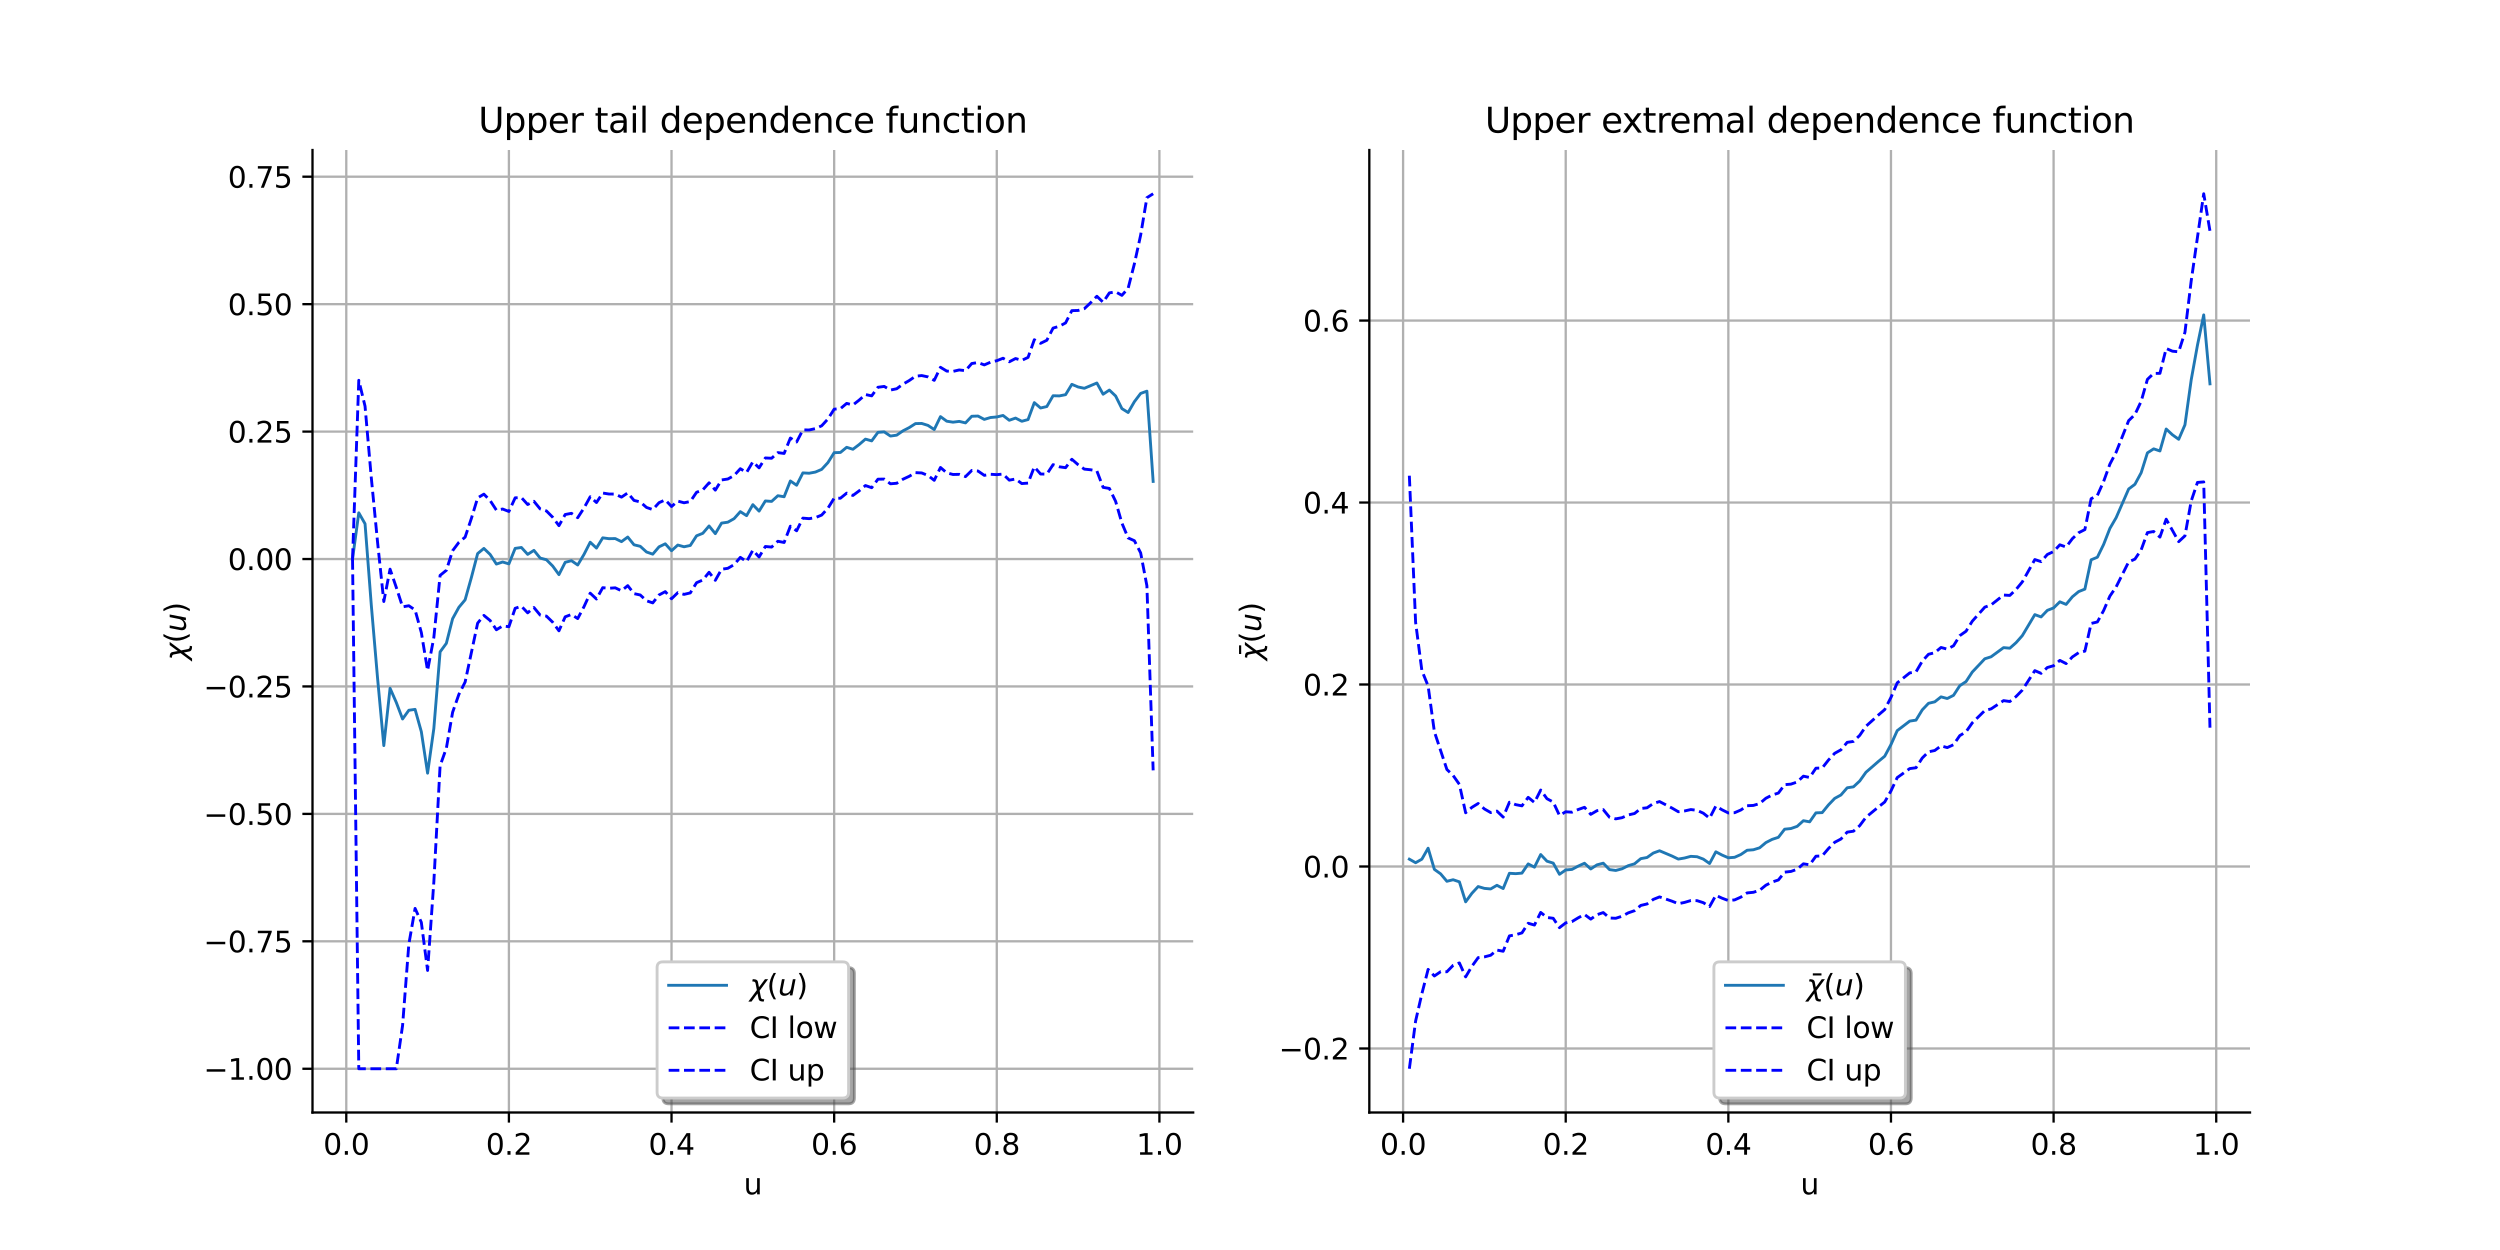 <?xml version="1.0" encoding="utf-8" standalone="no"?>
<!DOCTYPE svg PUBLIC "-//W3C//DTD SVG 1.1//EN"
  "http://www.w3.org/Graphics/SVG/1.1/DTD/svg11.dtd">
<svg xmlns:xlink="http://www.w3.org/1999/xlink" width="864pt" height="432pt" viewBox="0 0 864 432" xmlns="http://www.w3.org/2000/svg" version="1.1">
 <defs>
  <style type="text/css">*{stroke-linejoin: round; stroke-linecap: butt}</style>
 </defs>
 <g id="figure_1">
  <g id="patch_1">
   <path d="M 0 432 
L 864 432 
L 864 0 
L 0 0 
z
" style="fill: #ffffff"/>
  </g>
  <g id="axes_1">
   <g id="patch_2">
    <path d="M 108 384.48 
L 412.364 384.48 
L 412.364 51.84 
L 108 51.84 
z
" style="fill: #ffffff"/>
   </g>
   <g id="matplotlib.axis_1">
    <g id="xtick_1">
     <g id="line2d_1">
      <path d="M 119.673 384.48 
L 119.673 51.84 
" clip-path="url(#p290ab3188d)" style="fill: none; stroke: #b0b0b0; stroke-width: 0.8; stroke-linecap: square"/>
     </g>
     <g id="line2d_2">
      <defs>
       <path id="mc582433976" d="M 0 0 
L 0 3.5 
" style="stroke: #000000; stroke-width: 0.8"/>
      </defs>
      <g>
       <use xlink:href="#mc582433976" x="119.673" y="384.48" style="stroke: #000000; stroke-width: 0.8"/>
      </g>
     </g>
     <g id="text_1">
      <!-- 0.0 -->
      <g transform="translate(111.721 399.078) scale(0.1 -0.1)">
       <defs>
        <path id="DejaVuSans-30" d="M 2034 4250 
Q 1547 4250 1301 3770 
Q 1056 3291 1056 2328 
Q 1056 1369 1301 889 
Q 1547 409 2034 409 
Q 2525 409 2770 889 
Q 3016 1369 3016 2328 
Q 3016 3291 2770 3770 
Q 2525 4250 2034 4250 
z
M 2034 4750 
Q 2819 4750 3233 4129 
Q 3647 3509 3647 2328 
Q 3647 1150 3233 529 
Q 2819 -91 2034 -91 
Q 1250 -91 836 529 
Q 422 1150 422 2328 
Q 422 3509 836 4129 
Q 1250 4750 2034 4750 
z
" transform="scale(0.016)"/>
        <path id="DejaVuSans-2e" d="M 684 794 
L 1344 794 
L 1344 0 
L 684 0 
L 684 794 
z
" transform="scale(0.016)"/>
       </defs>
       <use xlink:href="#DejaVuSans-30"/>
       <use xlink:href="#DejaVuSans-2e" transform="translate(63.623 0)"/>
       <use xlink:href="#DejaVuSans-30" transform="translate(95.41 0)"/>
      </g>
     </g>
    </g>
    <g id="xtick_2">
     <g id="line2d_3">
      <path d="M 175.877 384.48 
L 175.877 51.84 
" clip-path="url(#p290ab3188d)" style="fill: none; stroke: #b0b0b0; stroke-width: 0.8; stroke-linecap: square"/>
     </g>
     <g id="line2d_4">
      <g>
       <use xlink:href="#mc582433976" x="175.877" y="384.48" style="stroke: #000000; stroke-width: 0.8"/>
      </g>
     </g>
     <g id="text_2">
      <!-- 0.2 -->
      <g transform="translate(167.925 399.078) scale(0.1 -0.1)">
       <defs>
        <path id="DejaVuSans-32" d="M 1228 531 
L 3431 531 
L 3431 0 
L 469 0 
L 469 531 
Q 828 903 1448 1529 
Q 2069 2156 2228 2338 
Q 2531 2678 2651 2914 
Q 2772 3150 2772 3378 
Q 2772 3750 2511 3984 
Q 2250 4219 1831 4219 
Q 1534 4219 1204 4116 
Q 875 4013 500 3803 
L 500 4441 
Q 881 4594 1212 4672 
Q 1544 4750 1819 4750 
Q 2544 4750 2975 4387 
Q 3406 4025 3406 3419 
Q 3406 3131 3298 2873 
Q 3191 2616 2906 2266 
Q 2828 2175 2409 1742 
Q 1991 1309 1228 531 
z
" transform="scale(0.016)"/>
       </defs>
       <use xlink:href="#DejaVuSans-30"/>
       <use xlink:href="#DejaVuSans-2e" transform="translate(63.623 0)"/>
       <use xlink:href="#DejaVuSans-32" transform="translate(95.41 0)"/>
      </g>
     </g>
    </g>
    <g id="xtick_3">
     <g id="line2d_5">
      <path d="M 232.08 384.48 
L 232.08 51.84 
" clip-path="url(#p290ab3188d)" style="fill: none; stroke: #b0b0b0; stroke-width: 0.8; stroke-linecap: square"/>
     </g>
     <g id="line2d_6">
      <g>
       <use xlink:href="#mc582433976" x="232.08" y="384.48" style="stroke: #000000; stroke-width: 0.8"/>
      </g>
     </g>
     <g id="text_3">
      <!-- 0.4 -->
      <g transform="translate(224.128 399.078) scale(0.1 -0.1)">
       <defs>
        <path id="DejaVuSans-34" d="M 2419 4116 
L 825 1625 
L 2419 1625 
L 2419 4116 
z
M 2253 4666 
L 3047 4666 
L 3047 1625 
L 3713 1625 
L 3713 1100 
L 3047 1100 
L 3047 0 
L 2419 0 
L 2419 1100 
L 313 1100 
L 313 1709 
L 2253 4666 
z
" transform="scale(0.016)"/>
       </defs>
       <use xlink:href="#DejaVuSans-30"/>
       <use xlink:href="#DejaVuSans-2e" transform="translate(63.623 0)"/>
       <use xlink:href="#DejaVuSans-34" transform="translate(95.41 0)"/>
      </g>
     </g>
    </g>
    <g id="xtick_4">
     <g id="line2d_7">
      <path d="M 288.284 384.48 
L 288.284 51.84 
" clip-path="url(#p290ab3188d)" style="fill: none; stroke: #b0b0b0; stroke-width: 0.8; stroke-linecap: square"/>
     </g>
     <g id="line2d_8">
      <g>
       <use xlink:href="#mc582433976" x="288.284" y="384.48" style="stroke: #000000; stroke-width: 0.8"/>
      </g>
     </g>
     <g id="text_4">
      <!-- 0.6 -->
      <g transform="translate(280.332 399.078) scale(0.1 -0.1)">
       <defs>
        <path id="DejaVuSans-36" d="M 2113 2584 
Q 1688 2584 1439 2293 
Q 1191 2003 1191 1497 
Q 1191 994 1439 701 
Q 1688 409 2113 409 
Q 2538 409 2786 701 
Q 3034 994 3034 1497 
Q 3034 2003 2786 2293 
Q 2538 2584 2113 2584 
z
M 3366 4563 
L 3366 3988 
Q 3128 4100 2886 4159 
Q 2644 4219 2406 4219 
Q 1781 4219 1451 3797 
Q 1122 3375 1075 2522 
Q 1259 2794 1537 2939 
Q 1816 3084 2150 3084 
Q 2853 3084 3261 2657 
Q 3669 2231 3669 1497 
Q 3669 778 3244 343 
Q 2819 -91 2113 -91 
Q 1303 -91 875 529 
Q 447 1150 447 2328 
Q 447 3434 972 4092 
Q 1497 4750 2381 4750 
Q 2619 4750 2861 4703 
Q 3103 4656 3366 4563 
z
" transform="scale(0.016)"/>
       </defs>
       <use xlink:href="#DejaVuSans-30"/>
       <use xlink:href="#DejaVuSans-2e" transform="translate(63.623 0)"/>
       <use xlink:href="#DejaVuSans-36" transform="translate(95.41 0)"/>
      </g>
     </g>
    </g>
    <g id="xtick_5">
     <g id="line2d_9">
      <path d="M 344.487 384.48 
L 344.487 51.84 
" clip-path="url(#p290ab3188d)" style="fill: none; stroke: #b0b0b0; stroke-width: 0.8; stroke-linecap: square"/>
     </g>
     <g id="line2d_10">
      <g>
       <use xlink:href="#mc582433976" x="344.487" y="384.48" style="stroke: #000000; stroke-width: 0.8"/>
      </g>
     </g>
     <g id="text_5">
      <!-- 0.8 -->
      <g transform="translate(336.536 399.078) scale(0.1 -0.1)">
       <defs>
        <path id="DejaVuSans-38" d="M 2034 2216 
Q 1584 2216 1326 1975 
Q 1069 1734 1069 1313 
Q 1069 891 1326 650 
Q 1584 409 2034 409 
Q 2484 409 2743 651 
Q 3003 894 3003 1313 
Q 3003 1734 2745 1975 
Q 2488 2216 2034 2216 
z
M 1403 2484 
Q 997 2584 770 2862 
Q 544 3141 544 3541 
Q 544 4100 942 4425 
Q 1341 4750 2034 4750 
Q 2731 4750 3128 4425 
Q 3525 4100 3525 3541 
Q 3525 3141 3298 2862 
Q 3072 2584 2669 2484 
Q 3125 2378 3379 2068 
Q 3634 1759 3634 1313 
Q 3634 634 3220 271 
Q 2806 -91 2034 -91 
Q 1263 -91 848 271 
Q 434 634 434 1313 
Q 434 1759 690 2068 
Q 947 2378 1403 2484 
z
M 1172 3481 
Q 1172 3119 1398 2916 
Q 1625 2713 2034 2713 
Q 2441 2713 2670 2916 
Q 2900 3119 2900 3481 
Q 2900 3844 2670 4047 
Q 2441 4250 2034 4250 
Q 1625 4250 1398 4047 
Q 1172 3844 1172 3481 
z
" transform="scale(0.016)"/>
       </defs>
       <use xlink:href="#DejaVuSans-30"/>
       <use xlink:href="#DejaVuSans-2e" transform="translate(63.623 0)"/>
       <use xlink:href="#DejaVuSans-38" transform="translate(95.41 0)"/>
      </g>
     </g>
    </g>
    <g id="xtick_6">
     <g id="line2d_11">
      <path d="M 400.691 384.48 
L 400.691 51.84 
" clip-path="url(#p290ab3188d)" style="fill: none; stroke: #b0b0b0; stroke-width: 0.8; stroke-linecap: square"/>
     </g>
     <g id="line2d_12">
      <g>
       <use xlink:href="#mc582433976" x="400.691" y="384.48" style="stroke: #000000; stroke-width: 0.8"/>
      </g>
     </g>
     <g id="text_6">
      <!-- 1.0 -->
      <g transform="translate(392.739 399.078) scale(0.1 -0.1)">
       <defs>
        <path id="DejaVuSans-31" d="M 794 531 
L 1825 531 
L 1825 4091 
L 703 3866 
L 703 4441 
L 1819 4666 
L 2450 4666 
L 2450 531 
L 3481 531 
L 3481 0 
L 794 0 
L 794 531 
z
" transform="scale(0.016)"/>
       </defs>
       <use xlink:href="#DejaVuSans-31"/>
       <use xlink:href="#DejaVuSans-2e" transform="translate(63.623 0)"/>
       <use xlink:href="#DejaVuSans-30" transform="translate(95.41 0)"/>
      </g>
     </g>
    </g>
    <g id="text_7">
     <!-- u -->
     <g transform="translate(257.013 412.757) scale(0.1 -0.1)">
      <defs>
       <path id="DejaVuSans-75" d="M 544 1381 
L 544 3500 
L 1119 3500 
L 1119 1403 
Q 1119 906 1312 657 
Q 1506 409 1894 409 
Q 2359 409 2629 706 
Q 2900 1003 2900 1516 
L 2900 3500 
L 3475 3500 
L 3475 0 
L 2900 0 
L 2900 538 
Q 2691 219 2414 64 
Q 2138 -91 1772 -91 
Q 1169 -91 856 284 
Q 544 659 544 1381 
z
M 1991 3584 
L 1991 3584 
z
" transform="scale(0.016)"/>
      </defs>
      <use xlink:href="#DejaVuSans-75"/>
     </g>
    </g>
   </g>
   <g id="matplotlib.axis_2">
    <g id="ytick_1">
     <g id="line2d_13">
      <path d="M 108 369.36 
L 412.364 369.36 
" clip-path="url(#p290ab3188d)" style="fill: none; stroke: #b0b0b0; stroke-width: 0.8; stroke-linecap: square"/>
     </g>
     <g id="line2d_14">
      <defs>
       <path id="mb0ee4b5a75" d="M 0 0 
L -3.5 0 
" style="stroke: #000000; stroke-width: 0.8"/>
      </defs>
      <g>
       <use xlink:href="#mb0ee4b5a75" x="108" y="369.36" style="stroke: #000000; stroke-width: 0.8"/>
      </g>
     </g>
     <g id="text_8">
      <!-- −1.00 -->
      <g transform="translate(70.355 373.159) scale(0.1 -0.1)">
       <defs>
        <path id="DejaVuSans-2212" d="M 678 2272 
L 4684 2272 
L 4684 1741 
L 678 1741 
L 678 2272 
z
" transform="scale(0.016)"/>
       </defs>
       <use xlink:href="#DejaVuSans-2212"/>
       <use xlink:href="#DejaVuSans-31" transform="translate(83.789 0)"/>
       <use xlink:href="#DejaVuSans-2e" transform="translate(147.412 0)"/>
       <use xlink:href="#DejaVuSans-30" transform="translate(179.199 0)"/>
       <use xlink:href="#DejaVuSans-30" transform="translate(242.822 0)"/>
      </g>
     </g>
    </g>
    <g id="ytick_2">
     <g id="line2d_15">
      <path d="M 108 325.319 
L 412.364 325.319 
" clip-path="url(#p290ab3188d)" style="fill: none; stroke: #b0b0b0; stroke-width: 0.8; stroke-linecap: square"/>
     </g>
     <g id="line2d_16">
      <g>
       <use xlink:href="#mb0ee4b5a75" x="108" y="325.319" style="stroke: #000000; stroke-width: 0.8"/>
      </g>
     </g>
     <g id="text_9">
      <!-- −0.75 -->
      <g transform="translate(70.355 329.119) scale(0.1 -0.1)">
       <defs>
        <path id="DejaVuSans-37" d="M 525 4666 
L 3525 4666 
L 3525 4397 
L 1831 0 
L 1172 0 
L 2766 4134 
L 525 4134 
L 525 4666 
z
" transform="scale(0.016)"/>
        <path id="DejaVuSans-35" d="M 691 4666 
L 3169 4666 
L 3169 4134 
L 1269 4134 
L 1269 2991 
Q 1406 3038 1543 3061 
Q 1681 3084 1819 3084 
Q 2600 3084 3056 2656 
Q 3513 2228 3513 1497 
Q 3513 744 3044 326 
Q 2575 -91 1722 -91 
Q 1428 -91 1123 -41 
Q 819 9 494 109 
L 494 744 
Q 775 591 1075 516 
Q 1375 441 1709 441 
Q 2250 441 2565 725 
Q 2881 1009 2881 1497 
Q 2881 1984 2565 2268 
Q 2250 2553 1709 2553 
Q 1456 2553 1204 2497 
Q 953 2441 691 2322 
L 691 4666 
z
" transform="scale(0.016)"/>
       </defs>
       <use xlink:href="#DejaVuSans-2212"/>
       <use xlink:href="#DejaVuSans-30" transform="translate(83.789 0)"/>
       <use xlink:href="#DejaVuSans-2e" transform="translate(147.412 0)"/>
       <use xlink:href="#DejaVuSans-37" transform="translate(179.199 0)"/>
       <use xlink:href="#DejaVuSans-35" transform="translate(242.822 0)"/>
      </g>
     </g>
    </g>
    <g id="ytick_3">
     <g id="line2d_17">
      <path d="M 108 281.279 
L 412.364 281.279 
" clip-path="url(#p290ab3188d)" style="fill: none; stroke: #b0b0b0; stroke-width: 0.8; stroke-linecap: square"/>
     </g>
     <g id="line2d_18">
      <g>
       <use xlink:href="#mb0ee4b5a75" x="108" y="281.279" style="stroke: #000000; stroke-width: 0.8"/>
      </g>
     </g>
     <g id="text_10">
      <!-- −0.50 -->
      <g transform="translate(70.355 285.078) scale(0.1 -0.1)">
       <use xlink:href="#DejaVuSans-2212"/>
       <use xlink:href="#DejaVuSans-30" transform="translate(83.789 0)"/>
       <use xlink:href="#DejaVuSans-2e" transform="translate(147.412 0)"/>
       <use xlink:href="#DejaVuSans-35" transform="translate(179.199 0)"/>
       <use xlink:href="#DejaVuSans-30" transform="translate(242.822 0)"/>
      </g>
     </g>
    </g>
    <g id="ytick_4">
     <g id="line2d_19">
      <path d="M 108 237.238 
L 412.364 237.238 
" clip-path="url(#p290ab3188d)" style="fill: none; stroke: #b0b0b0; stroke-width: 0.8; stroke-linecap: square"/>
     </g>
     <g id="line2d_20">
      <g>
       <use xlink:href="#mb0ee4b5a75" x="108" y="237.238" style="stroke: #000000; stroke-width: 0.8"/>
      </g>
     </g>
     <g id="text_11">
      <!-- −0.25 -->
      <g transform="translate(70.355 241.037) scale(0.1 -0.1)">
       <use xlink:href="#DejaVuSans-2212"/>
       <use xlink:href="#DejaVuSans-30" transform="translate(83.789 0)"/>
       <use xlink:href="#DejaVuSans-2e" transform="translate(147.412 0)"/>
       <use xlink:href="#DejaVuSans-32" transform="translate(179.199 0)"/>
       <use xlink:href="#DejaVuSans-35" transform="translate(242.822 0)"/>
      </g>
     </g>
    </g>
    <g id="ytick_5">
     <g id="line2d_21">
      <path d="M 108 193.198 
L 412.364 193.198 
" clip-path="url(#p290ab3188d)" style="fill: none; stroke: #b0b0b0; stroke-width: 0.8; stroke-linecap: square"/>
     </g>
     <g id="line2d_22">
      <g>
       <use xlink:href="#mb0ee4b5a75" x="108" y="193.198" style="stroke: #000000; stroke-width: 0.8"/>
      </g>
     </g>
     <g id="text_12">
      <!-- 0.00 -->
      <g transform="translate(78.734 196.997) scale(0.1 -0.1)">
       <use xlink:href="#DejaVuSans-30"/>
       <use xlink:href="#DejaVuSans-2e" transform="translate(63.623 0)"/>
       <use xlink:href="#DejaVuSans-30" transform="translate(95.41 0)"/>
       <use xlink:href="#DejaVuSans-30" transform="translate(159.033 0)"/>
      </g>
     </g>
    </g>
    <g id="ytick_6">
     <g id="line2d_23">
      <path d="M 108 149.157 
L 412.364 149.157 
" clip-path="url(#p290ab3188d)" style="fill: none; stroke: #b0b0b0; stroke-width: 0.8; stroke-linecap: square"/>
     </g>
     <g id="line2d_24">
      <g>
       <use xlink:href="#mb0ee4b5a75" x="108" y="149.157" style="stroke: #000000; stroke-width: 0.8"/>
      </g>
     </g>
     <g id="text_13">
      <!-- 0.25 -->
      <g transform="translate(78.734 152.956) scale(0.1 -0.1)">
       <use xlink:href="#DejaVuSans-30"/>
       <use xlink:href="#DejaVuSans-2e" transform="translate(63.623 0)"/>
       <use xlink:href="#DejaVuSans-32" transform="translate(95.41 0)"/>
       <use xlink:href="#DejaVuSans-35" transform="translate(159.033 0)"/>
      </g>
     </g>
    </g>
    <g id="ytick_7">
     <g id="line2d_25">
      <path d="M 108 105.116 
L 412.364 105.116 
" clip-path="url(#p290ab3188d)" style="fill: none; stroke: #b0b0b0; stroke-width: 0.8; stroke-linecap: square"/>
     </g>
     <g id="line2d_26">
      <g>
       <use xlink:href="#mb0ee4b5a75" x="108" y="105.116" style="stroke: #000000; stroke-width: 0.8"/>
      </g>
     </g>
     <g id="text_14">
      <!-- 0.50 -->
      <g transform="translate(78.734 108.916) scale(0.1 -0.1)">
       <use xlink:href="#DejaVuSans-30"/>
       <use xlink:href="#DejaVuSans-2e" transform="translate(63.623 0)"/>
       <use xlink:href="#DejaVuSans-35" transform="translate(95.41 0)"/>
       <use xlink:href="#DejaVuSans-30" transform="translate(159.033 0)"/>
      </g>
     </g>
    </g>
    <g id="ytick_8">
     <g id="line2d_27">
      <path d="M 108 61.076 
L 412.364 61.076 
" clip-path="url(#p290ab3188d)" style="fill: none; stroke: #b0b0b0; stroke-width: 0.8; stroke-linecap: square"/>
     </g>
     <g id="line2d_28">
      <g>
       <use xlink:href="#mb0ee4b5a75" x="108" y="61.076" style="stroke: #000000; stroke-width: 0.8"/>
      </g>
     </g>
     <g id="text_15">
      <!-- 0.75 -->
      <g transform="translate(78.734 64.875) scale(0.1 -0.1)">
       <use xlink:href="#DejaVuSans-30"/>
       <use xlink:href="#DejaVuSans-2e" transform="translate(63.623 0)"/>
       <use xlink:href="#DejaVuSans-37" transform="translate(95.41 0)"/>
       <use xlink:href="#DejaVuSans-35" transform="translate(159.033 0)"/>
      </g>
     </g>
    </g>
    <g id="text_16">
     <!-- $\chi(u)$ -->
     <g transform="translate(64.255 228.21) rotate(-90) scale(0.1 -0.1)">
      <defs>
       <path id="DejaVuSans-Oblique-3c7" d="M 1922 -781 
L 1691 416 
L 394 -1334 
L -284 -1334 
L 1553 1141 
L 1269 2613 
Q 1194 3006 713 3006 
L 559 3006 
L 653 3500 
L 872 3494 
Q 1675 3472 1775 2950 
L 2006 1753 
L 3303 3503 
L 3981 3503 
L 2144 1028 
L 2428 -444 
Q 2503 -838 2984 -838 
L 3138 -838 
L 3044 -1331 
L 2825 -1325 
Q 2022 -1303 1922 -781 
z
" transform="scale(0.016)"/>
       <path id="DejaVuSans-28" d="M 1984 4856 
Q 1566 4138 1362 3434 
Q 1159 2731 1159 2009 
Q 1159 1288 1364 580 
Q 1569 -128 1984 -844 
L 1484 -844 
Q 1016 -109 783 600 
Q 550 1309 550 2009 
Q 550 2706 781 3412 
Q 1013 4119 1484 4856 
L 1984 4856 
z
" transform="scale(0.016)"/>
       <path id="DejaVuSans-Oblique-75" d="M 428 1388 
L 838 3500 
L 1416 3500 
L 1006 1409 
Q 975 1256 961 1147 
Q 947 1038 947 966 
Q 947 700 1109 554 
Q 1272 409 1569 409 
Q 2031 409 2368 721 
Q 2706 1034 2809 1563 
L 3194 3500 
L 3769 3500 
L 3091 0 
L 2516 0 
L 2631 550 
Q 2388 244 2052 76 
Q 1716 -91 1338 -91 
Q 878 -91 622 161 
Q 366 413 366 863 
Q 366 956 381 1097 
Q 397 1238 428 1388 
z
" transform="scale(0.016)"/>
       <path id="DejaVuSans-29" d="M 513 4856 
L 1013 4856 
Q 1481 4119 1714 3412 
Q 1947 2706 1947 2009 
Q 1947 1309 1714 600 
Q 1481 -109 1013 -844 
L 513 -844 
Q 928 -128 1133 580 
Q 1338 1288 1338 2009 
Q 1338 2731 1133 3434 
Q 928 4138 513 4856 
z
" transform="scale(0.016)"/>
      </defs>
      <use xlink:href="#DejaVuSans-Oblique-3c7" transform="translate(0 0.125)"/>
      <use xlink:href="#DejaVuSans-28" transform="translate(59.18 0.125)"/>
      <use xlink:href="#DejaVuSans-Oblique-75" transform="translate(98.193 0.125)"/>
      <use xlink:href="#DejaVuSans-29" transform="translate(161.572 0.125)"/>
     </g>
    </g>
   </g>
   <g id="line2d_29">
    <path d="M 121.835 193.198 
L 123.996 177.23 
L 126.158 181.017 
L 128.32 209.126 
L 130.481 234.347 
L 132.643 257.671 
L 134.805 237.868 
L 136.966 242.782 
L 139.128 248.482 
L 141.29 245.467 
L 143.451 245.165 
L 145.613 252.882 
L 147.775 267.204 
L 149.936 251.762 
L 152.098 225.284 
L 154.26 222.336 
L 156.421 213.824 
L 158.583 209.897 
L 160.745 207.296 
L 162.907 199.589 
L 165.068 191.32 
L 167.23 189.535 
L 169.392 191.624 
L 171.553 194.941 
L 173.715 194.227 
L 175.877 194.874 
L 178.038 189.52 
L 180.2 189.212 
L 182.362 191.59 
L 184.523 190.209 
L 186.685 192.872 
L 188.847 193.45 
L 191.008 195.62 
L 193.17 198.586 
L 195.332 194.337 
L 197.493 193.774 
L 199.655 195.264 
L 201.817 191.627 
L 203.978 187.393 
L 206.14 189.421 
L 208.302 185.876 
L 210.463 186.169 
L 212.625 186.129 
L 214.787 187.191 
L 216.948 185.6 
L 219.11 188.285 
L 221.272 188.802 
L 223.433 190.769 
L 225.595 191.516 
L 227.757 188.985 
L 229.918 187.946 
L 232.08 190.329 
L 234.242 188.368 
L 236.403 188.963 
L 238.565 188.511 
L 240.727 185.18 
L 242.888 184.309 
L 245.05 181.778 
L 247.212 184.43 
L 249.373 180.782 
L 251.535 180.469 
L 253.697 179.249 
L 255.858 176.824 
L 258.02 178.21 
L 260.182 174.413 
L 262.343 176.642 
L 264.505 173.13 
L 266.667 173.286 
L 268.829 171.323 
L 270.99 171.678 
L 273.152 166.224 
L 275.314 167.694 
L 277.475 163.436 
L 279.637 163.551 
L 281.799 163.146 
L 283.96 162.223 
L 286.122 159.884 
L 288.284 156.446 
L 290.445 156.373 
L 292.607 154.589 
L 294.769 155.267 
L 296.93 153.629 
L 299.092 151.762 
L 301.254 152.366 
L 303.415 149.422 
L 305.577 149.258 
L 307.739 150.7 
L 309.9 150.389 
L 312.062 148.901 
L 314.224 147.78 
L 316.385 146.398 
L 318.547 146.344 
L 320.709 147.017 
L 322.87 148.449 
L 325.032 143.983 
L 327.194 145.565 
L 329.355 145.903 
L 331.517 145.633 
L 333.679 146.152 
L 335.84 143.858 
L 338.002 143.788 
L 340.164 144.944 
L 342.325 144.294 
L 344.487 144.102 
L 346.649 143.582 
L 348.81 145.246 
L 350.972 144.488 
L 353.134 145.591 
L 355.295 145.004 
L 357.457 139.151 
L 359.619 141.004 
L 361.78 140.5 
L 363.942 136.766 
L 366.104 136.822 
L 368.265 136.398 
L 370.427 132.825 
L 372.589 133.74 
L 374.751 134.191 
L 379.074 132.367 
L 381.236 136.24 
L 383.397 134.808 
L 385.559 136.856 
L 387.721 141.211 
L 389.882 142.563 
L 392.044 138.823 
L 394.206 135.97 
L 396.367 135.186 
L 398.529 166.38 
L 398.529 166.38 
" clip-path="url(#p290ab3188d)" style="fill: none; stroke: #1f77b4; stroke-linecap: square"/>
   </g>
   <g id="line2d_30">
    <path d="M 121.835 193.198 
L 123.996 369.36 
L 136.966 369.36 
L 139.128 354.435 
L 141.29 326.348 
L 143.451 313.944 
L 145.613 318.772 
L 147.775 335.385 
L 149.936 304.779 
L 152.098 264.63 
L 154.26 258.577 
L 156.421 246.173 
L 158.583 239.996 
L 160.745 235.718 
L 165.068 215.374 
L 167.23 212.682 
L 169.392 214.455 
L 171.553 217.642 
L 173.715 216.329 
L 175.877 216.585 
L 178.038 210.226 
L 180.2 209.518 
L 182.362 211.793 
L 184.523 209.962 
L 186.685 212.579 
L 188.847 212.933 
L 191.008 215.034 
L 193.17 218.007 
L 195.332 213.175 
L 197.493 212.362 
L 199.655 213.776 
L 201.817 209.69 
L 203.978 204.996 
L 206.14 207.023 
L 208.302 203.108 
L 210.463 203.302 
L 212.625 203.15 
L 214.787 204.179 
L 216.948 202.397 
L 219.11 205.159 
L 221.272 205.626 
L 223.433 207.633 
L 225.595 208.355 
L 227.757 205.619 
L 229.918 204.47 
L 232.08 206.933 
L 234.242 204.825 
L 236.403 205.415 
L 238.565 204.908 
L 240.727 201.385 
L 242.888 200.453 
L 245.05 197.787 
L 247.212 200.558 
L 249.373 196.735 
L 251.535 196.412 
L 253.697 195.144 
L 255.858 192.623 
L 258.02 194.088 
L 260.182 190.148 
L 262.343 192.501 
L 264.505 188.869 
L 266.667 189.069 
L 268.829 187.064 
L 270.99 187.48 
L 273.152 181.851 
L 275.314 183.437 
L 277.475 179.066 
L 279.637 179.25 
L 281.799 178.898 
L 283.96 178.013 
L 286.122 175.661 
L 288.284 172.172 
L 290.445 172.184 
L 292.607 170.425 
L 294.769 171.229 
L 296.93 169.632 
L 299.092 167.803 
L 301.254 168.546 
L 303.415 165.611 
L 305.577 165.568 
L 307.739 167.198 
L 309.9 167.015 
L 312.062 165.619 
L 314.224 164.61 
L 316.385 163.337 
L 318.547 163.451 
L 320.709 164.328 
L 322.87 166.002 
L 325.032 161.563 
L 327.194 163.413 
L 329.355 163.983 
L 331.517 163.933 
L 333.679 164.716 
L 335.84 162.59 
L 338.002 162.789 
L 340.164 164.279 
L 342.325 163.909 
L 344.487 164.035 
L 346.649 163.839 
L 348.81 165.94 
L 350.972 165.546 
L 353.134 167.119 
L 355.295 166.963 
L 357.457 161.35 
L 359.619 163.812 
L 361.78 163.861 
L 363.942 160.583 
L 366.104 161.325 
L 368.265 161.634 
L 370.427 158.721 
L 372.589 160.607 
L 374.751 162.126 
L 376.912 162.349 
L 379.074 162.751 
L 381.236 168.435 
L 383.397 168.803 
L 385.559 173.263 
L 387.721 180.762 
L 389.882 185.904 
L 392.044 186.873 
L 394.206 191.071 
L 396.367 202.443 
L 398.529 266.235 
L 398.529 266.235 
" clip-path="url(#p290ab3188d)" style="fill: none; stroke-dasharray: 3.7,1.6; stroke-dashoffset: 0; stroke: #0000ff"/>
   </g>
   <g id="line2d_31">
    <path d="M 121.835 193.198 
L 123.996 131.439 
L 126.158 140.382 
L 128.32 165.132 
L 130.481 187.341 
L 132.643 207.878 
L 134.805 196.701 
L 136.966 203.039 
L 139.128 209.73 
L 141.29 209.348 
L 143.451 210.809 
L 145.613 218.603 
L 147.775 231.734 
L 149.936 220.311 
L 152.098 198.853 
L 154.26 197.092 
L 156.421 190.327 
L 158.583 187.439 
L 160.745 185.637 
L 162.907 179.171 
L 165.068 172.075 
L 167.23 170.781 
L 169.392 172.99 
L 171.553 176.31 
L 173.715 175.923 
L 175.877 176.766 
L 178.038 172.049 
L 180.2 171.965 
L 182.362 174.358 
L 184.523 173.25 
L 186.685 175.894 
L 188.847 176.587 
L 191.008 178.759 
L 193.17 181.67 
L 195.332 177.819 
L 197.493 177.406 
L 199.655 178.914 
L 201.817 175.59 
L 203.978 171.683 
L 206.14 173.675 
L 208.302 170.395 
L 210.463 170.734 
L 212.625 170.753 
L 214.787 171.812 
L 216.948 170.348 
L 219.11 172.94 
L 221.272 173.469 
L 223.433 175.374 
L 225.595 176.115 
L 227.757 173.729 
L 229.918 172.757 
L 232.08 175.046 
L 234.242 173.184 
L 236.403 173.76 
L 238.565 173.33 
L 240.727 170.141 
L 242.888 169.3 
L 245.05 166.864 
L 247.212 169.389 
L 249.373 165.872 
L 251.535 165.548 
L 253.697 164.35 
L 255.858 161.989 
L 258.02 163.285 
L 260.182 159.597 
L 262.343 161.696 
L 264.505 158.271 
L 266.667 158.37 
L 268.829 156.426 
L 270.99 156.709 
L 273.152 151.393 
L 275.314 152.742 
L 277.475 148.568 
L 279.637 148.602 
L 281.799 148.132 
L 283.96 147.159 
L 286.122 144.815 
L 288.284 141.406 
L 290.445 141.238 
L 292.607 139.414 
L 294.769 139.961 
L 296.93 138.269 
L 299.092 136.35 
L 301.254 136.81 
L 303.415 133.842 
L 305.577 133.549 
L 307.739 134.8 
L 309.9 134.353 
L 312.062 132.764 
L 314.224 131.523 
L 316.385 130.021 
L 318.547 129.793 
L 320.709 130.257 
L 322.87 131.445 
L 325.032 126.936 
L 327.194 128.248 
L 329.355 128.35 
L 331.517 127.854 
L 333.679 128.106 
L 335.84 125.634 
L 338.002 125.29 
L 340.164 126.111 
L 342.325 125.175 
L 344.487 124.661 
L 346.649 123.81 
L 348.81 125.036 
L 350.972 123.908 
L 353.134 124.539 
L 355.295 123.516 
L 357.457 117.41 
L 359.619 118.653 
L 361.78 117.592 
L 363.942 113.391 
L 366.104 112.758 
L 368.265 111.597 
L 370.427 107.356 
L 372.589 107.297 
L 374.751 106.679 
L 376.912 104.621 
L 379.074 102.397 
L 381.236 104.462 
L 383.397 101.224 
L 385.559 100.861 
L 387.721 102.075 
L 389.882 99.635 
L 392.044 91.178 
L 394.206 81.268 
L 396.367 68.325 
L 398.529 66.96 
L 398.529 66.96 
" clip-path="url(#p290ab3188d)" style="fill: none; stroke-dasharray: 3.7,1.6; stroke-dashoffset: 0; stroke: #0000ff"/>
   </g>
   <g id="patch_3">
    <path d="M 108 384.48 
L 108 51.84 
" style="fill: none; stroke: #000000; stroke-width: 0.8; stroke-linejoin: miter; stroke-linecap: square"/>
   </g>
   <g id="patch_4">
    <path d="M 108 384.48 
L 412.364 384.48 
" style="fill: none; stroke: #000000; stroke-width: 0.8; stroke-linejoin: miter; stroke-linecap: square"/>
   </g>
   <g id="text_17">
    <!-- Upper tail dependence function -->
    <g transform="translate(165.323 45.84) scale(0.12 -0.12)">
     <defs>
      <path id="DejaVuSans-55" d="M 556 4666 
L 1191 4666 
L 1191 1831 
Q 1191 1081 1462 751 
Q 1734 422 2344 422 
Q 2950 422 3222 751 
Q 3494 1081 3494 1831 
L 3494 4666 
L 4128 4666 
L 4128 1753 
Q 4128 841 3676 375 
Q 3225 -91 2344 -91 
Q 1459 -91 1007 375 
Q 556 841 556 1753 
L 556 4666 
z
" transform="scale(0.016)"/>
      <path id="DejaVuSans-70" d="M 1159 525 
L 1159 -1331 
L 581 -1331 
L 581 3500 
L 1159 3500 
L 1159 2969 
Q 1341 3281 1617 3432 
Q 1894 3584 2278 3584 
Q 2916 3584 3314 3078 
Q 3713 2572 3713 1747 
Q 3713 922 3314 415 
Q 2916 -91 2278 -91 
Q 1894 -91 1617 61 
Q 1341 213 1159 525 
z
M 3116 1747 
Q 3116 2381 2855 2742 
Q 2594 3103 2138 3103 
Q 1681 3103 1420 2742 
Q 1159 2381 1159 1747 
Q 1159 1113 1420 752 
Q 1681 391 2138 391 
Q 2594 391 2855 752 
Q 3116 1113 3116 1747 
z
" transform="scale(0.016)"/>
      <path id="DejaVuSans-65" d="M 3597 1894 
L 3597 1613 
L 953 1613 
Q 991 1019 1311 708 
Q 1631 397 2203 397 
Q 2534 397 2845 478 
Q 3156 559 3463 722 
L 3463 178 
Q 3153 47 2828 -22 
Q 2503 -91 2169 -91 
Q 1331 -91 842 396 
Q 353 884 353 1716 
Q 353 2575 817 3079 
Q 1281 3584 2069 3584 
Q 2775 3584 3186 3129 
Q 3597 2675 3597 1894 
z
M 3022 2063 
Q 3016 2534 2758 2815 
Q 2500 3097 2075 3097 
Q 1594 3097 1305 2825 
Q 1016 2553 972 2059 
L 3022 2063 
z
" transform="scale(0.016)"/>
      <path id="DejaVuSans-72" d="M 2631 2963 
Q 2534 3019 2420 3045 
Q 2306 3072 2169 3072 
Q 1681 3072 1420 2755 
Q 1159 2438 1159 1844 
L 1159 0 
L 581 0 
L 581 3500 
L 1159 3500 
L 1159 2956 
Q 1341 3275 1631 3429 
Q 1922 3584 2338 3584 
Q 2397 3584 2469 3576 
Q 2541 3569 2628 3553 
L 2631 2963 
z
" transform="scale(0.016)"/>
      <path id="DejaVuSans-20" transform="scale(0.016)"/>
      <path id="DejaVuSans-74" d="M 1172 4494 
L 1172 3500 
L 2356 3500 
L 2356 3053 
L 1172 3053 
L 1172 1153 
Q 1172 725 1289 603 
Q 1406 481 1766 481 
L 2356 481 
L 2356 0 
L 1766 0 
Q 1100 0 847 248 
Q 594 497 594 1153 
L 594 3053 
L 172 3053 
L 172 3500 
L 594 3500 
L 594 4494 
L 1172 4494 
z
" transform="scale(0.016)"/>
      <path id="DejaVuSans-61" d="M 2194 1759 
Q 1497 1759 1228 1600 
Q 959 1441 959 1056 
Q 959 750 1161 570 
Q 1363 391 1709 391 
Q 2188 391 2477 730 
Q 2766 1069 2766 1631 
L 2766 1759 
L 2194 1759 
z
M 3341 1997 
L 3341 0 
L 2766 0 
L 2766 531 
Q 2569 213 2275 61 
Q 1981 -91 1556 -91 
Q 1019 -91 701 211 
Q 384 513 384 1019 
Q 384 1609 779 1909 
Q 1175 2209 1959 2209 
L 2766 2209 
L 2766 2266 
Q 2766 2663 2505 2880 
Q 2244 3097 1772 3097 
Q 1472 3097 1187 3025 
Q 903 2953 641 2809 
L 641 3341 
Q 956 3463 1253 3523 
Q 1550 3584 1831 3584 
Q 2591 3584 2966 3190 
Q 3341 2797 3341 1997 
z
" transform="scale(0.016)"/>
      <path id="DejaVuSans-69" d="M 603 3500 
L 1178 3500 
L 1178 0 
L 603 0 
L 603 3500 
z
M 603 4863 
L 1178 4863 
L 1178 4134 
L 603 4134 
L 603 4863 
z
" transform="scale(0.016)"/>
      <path id="DejaVuSans-6c" d="M 603 4863 
L 1178 4863 
L 1178 0 
L 603 0 
L 603 4863 
z
" transform="scale(0.016)"/>
      <path id="DejaVuSans-64" d="M 2906 2969 
L 2906 4863 
L 3481 4863 
L 3481 0 
L 2906 0 
L 2906 525 
Q 2725 213 2448 61 
Q 2172 -91 1784 -91 
Q 1150 -91 751 415 
Q 353 922 353 1747 
Q 353 2572 751 3078 
Q 1150 3584 1784 3584 
Q 2172 3584 2448 3432 
Q 2725 3281 2906 2969 
z
M 947 1747 
Q 947 1113 1208 752 
Q 1469 391 1925 391 
Q 2381 391 2643 752 
Q 2906 1113 2906 1747 
Q 2906 2381 2643 2742 
Q 2381 3103 1925 3103 
Q 1469 3103 1208 2742 
Q 947 2381 947 1747 
z
" transform="scale(0.016)"/>
      <path id="DejaVuSans-6e" d="M 3513 2113 
L 3513 0 
L 2938 0 
L 2938 2094 
Q 2938 2591 2744 2837 
Q 2550 3084 2163 3084 
Q 1697 3084 1428 2787 
Q 1159 2491 1159 1978 
L 1159 0 
L 581 0 
L 581 3500 
L 1159 3500 
L 1159 2956 
Q 1366 3272 1645 3428 
Q 1925 3584 2291 3584 
Q 2894 3584 3203 3211 
Q 3513 2838 3513 2113 
z
" transform="scale(0.016)"/>
      <path id="DejaVuSans-63" d="M 3122 3366 
L 3122 2828 
Q 2878 2963 2633 3030 
Q 2388 3097 2138 3097 
Q 1578 3097 1268 2742 
Q 959 2388 959 1747 
Q 959 1106 1268 751 
Q 1578 397 2138 397 
Q 2388 397 2633 464 
Q 2878 531 3122 666 
L 3122 134 
Q 2881 22 2623 -34 
Q 2366 -91 2075 -91 
Q 1284 -91 818 406 
Q 353 903 353 1747 
Q 353 2603 823 3093 
Q 1294 3584 2113 3584 
Q 2378 3584 2631 3529 
Q 2884 3475 3122 3366 
z
" transform="scale(0.016)"/>
      <path id="DejaVuSans-66" d="M 2375 4863 
L 2375 4384 
L 1825 4384 
Q 1516 4384 1395 4259 
Q 1275 4134 1275 3809 
L 1275 3500 
L 2222 3500 
L 2222 3053 
L 1275 3053 
L 1275 0 
L 697 0 
L 697 3053 
L 147 3053 
L 147 3500 
L 697 3500 
L 697 3744 
Q 697 4328 969 4595 
Q 1241 4863 1831 4863 
L 2375 4863 
z
" transform="scale(0.016)"/>
      <path id="DejaVuSans-6f" d="M 1959 3097 
Q 1497 3097 1228 2736 
Q 959 2375 959 1747 
Q 959 1119 1226 758 
Q 1494 397 1959 397 
Q 2419 397 2687 759 
Q 2956 1122 2956 1747 
Q 2956 2369 2687 2733 
Q 2419 3097 1959 3097 
z
M 1959 3584 
Q 2709 3584 3137 3096 
Q 3566 2609 3566 1747 
Q 3566 888 3137 398 
Q 2709 -91 1959 -91 
Q 1206 -91 779 398 
Q 353 888 353 1747 
Q 353 2609 779 3096 
Q 1206 3584 1959 3584 
z
" transform="scale(0.016)"/>
     </defs>
     <use xlink:href="#DejaVuSans-55"/>
     <use xlink:href="#DejaVuSans-70" transform="translate(73.193 0)"/>
     <use xlink:href="#DejaVuSans-70" transform="translate(136.67 0)"/>
     <use xlink:href="#DejaVuSans-65" transform="translate(200.146 0)"/>
     <use xlink:href="#DejaVuSans-72" transform="translate(261.67 0)"/>
     <use xlink:href="#DejaVuSans-20" transform="translate(302.783 0)"/>
     <use xlink:href="#DejaVuSans-74" transform="translate(334.57 0)"/>
     <use xlink:href="#DejaVuSans-61" transform="translate(373.779 0)"/>
     <use xlink:href="#DejaVuSans-69" transform="translate(435.059 0)"/>
     <use xlink:href="#DejaVuSans-6c" transform="translate(462.842 0)"/>
     <use xlink:href="#DejaVuSans-20" transform="translate(490.625 0)"/>
     <use xlink:href="#DejaVuSans-64" transform="translate(522.412 0)"/>
     <use xlink:href="#DejaVuSans-65" transform="translate(585.889 0)"/>
     <use xlink:href="#DejaVuSans-70" transform="translate(647.412 0)"/>
     <use xlink:href="#DejaVuSans-65" transform="translate(710.889 0)"/>
     <use xlink:href="#DejaVuSans-6e" transform="translate(772.412 0)"/>
     <use xlink:href="#DejaVuSans-64" transform="translate(835.791 0)"/>
     <use xlink:href="#DejaVuSans-65" transform="translate(899.268 0)"/>
     <use xlink:href="#DejaVuSans-6e" transform="translate(960.791 0)"/>
     <use xlink:href="#DejaVuSans-63" transform="translate(1024.17 0)"/>
     <use xlink:href="#DejaVuSans-65" transform="translate(1079.15 0)"/>
     <use xlink:href="#DejaVuSans-20" transform="translate(1140.674 0)"/>
     <use xlink:href="#DejaVuSans-66" transform="translate(1172.461 0)"/>
     <use xlink:href="#DejaVuSans-75" transform="translate(1207.666 0)"/>
     <use xlink:href="#DejaVuSans-6e" transform="translate(1271.045 0)"/>
     <use xlink:href="#DejaVuSans-63" transform="translate(1334.424 0)"/>
     <use xlink:href="#DejaVuSans-74" transform="translate(1389.404 0)"/>
     <use xlink:href="#DejaVuSans-69" transform="translate(1428.613 0)"/>
     <use xlink:href="#DejaVuSans-6f" transform="translate(1456.396 0)"/>
     <use xlink:href="#DejaVuSans-6e" transform="translate(1517.578 0)"/>
    </g>
   </g>
   <g id="legend_1">
    <g id="patch_5">
     <path d="M 231.089 381.48 
L 293.275 381.48 
Q 295.275 381.48 295.275 379.48 
L 295.275 336.424 
Q 295.275 334.424 293.275 334.424 
L 231.089 334.424 
Q 229.089 334.424 229.089 336.424 
L 229.089 379.48 
Q 229.089 381.48 231.089 381.48 
z
" style="fill: #4d4d4d; opacity: 0.5; stroke: #4d4d4d; stroke-linejoin: miter"/>
    </g>
    <g id="patch_6">
     <path d="M 229.089 379.48 
L 291.275 379.48 
Q 293.275 379.48 293.275 377.48 
L 293.275 334.424 
Q 293.275 332.424 291.275 332.424 
L 229.089 332.424 
Q 227.089 332.424 227.089 334.424 
L 227.089 377.48 
Q 227.089 379.48 229.089 379.48 
z
" style="fill: #ffffff; stroke: #cccccc; stroke-linejoin: miter"/>
    </g>
    <g id="line2d_32">
     <path d="M 231.089 340.524 
L 241.089 340.524 
L 251.089 340.524 
" style="fill: none; stroke: #1f77b4; stroke-linecap: square"/>
    </g>
    <g id="text_18">
     <!-- $\chi(u)$ -->
     <g transform="translate(259.089 344.024) scale(0.1 -0.1)">
      <use xlink:href="#DejaVuSans-Oblique-3c7" transform="translate(0 0.125)"/>
      <use xlink:href="#DejaVuSans-28" transform="translate(59.18 0.125)"/>
      <use xlink:href="#DejaVuSans-Oblique-75" transform="translate(98.193 0.125)"/>
      <use xlink:href="#DejaVuSans-29" transform="translate(161.572 0.125)"/>
     </g>
    </g>
    <g id="line2d_33">
     <path d="M 231.089 355.222 
L 241.089 355.222 
L 251.089 355.222 
" style="fill: none; stroke-dasharray: 3.7,1.6; stroke-dashoffset: 0; stroke: #0000ff"/>
    </g>
    <g id="text_19">
     <!-- CI low -->
     <g transform="translate(259.089 358.722) scale(0.1 -0.1)">
      <defs>
       <path id="DejaVuSans-43" d="M 4122 4306 
L 4122 3641 
Q 3803 3938 3442 4084 
Q 3081 4231 2675 4231 
Q 1875 4231 1450 3742 
Q 1025 3253 1025 2328 
Q 1025 1406 1450 917 
Q 1875 428 2675 428 
Q 3081 428 3442 575 
Q 3803 722 4122 1019 
L 4122 359 
Q 3791 134 3420 21 
Q 3050 -91 2638 -91 
Q 1578 -91 968 557 
Q 359 1206 359 2328 
Q 359 3453 968 4101 
Q 1578 4750 2638 4750 
Q 3056 4750 3426 4639 
Q 3797 4528 4122 4306 
z
" transform="scale(0.016)"/>
       <path id="DejaVuSans-49" d="M 628 4666 
L 1259 4666 
L 1259 0 
L 628 0 
L 628 4666 
z
" transform="scale(0.016)"/>
       <path id="DejaVuSans-77" d="M 269 3500 
L 844 3500 
L 1563 769 
L 2278 3500 
L 2956 3500 
L 3675 769 
L 4391 3500 
L 4966 3500 
L 4050 0 
L 3372 0 
L 2619 2869 
L 1863 0 
L 1184 0 
L 269 3500 
z
" transform="scale(0.016)"/>
      </defs>
      <use xlink:href="#DejaVuSans-43"/>
      <use xlink:href="#DejaVuSans-49" transform="translate(69.824 0)"/>
      <use xlink:href="#DejaVuSans-20" transform="translate(99.316 0)"/>
      <use xlink:href="#DejaVuSans-6c" transform="translate(131.104 0)"/>
      <use xlink:href="#DejaVuSans-6f" transform="translate(158.887 0)"/>
      <use xlink:href="#DejaVuSans-77" transform="translate(220.068 0)"/>
     </g>
    </g>
    <g id="line2d_34">
     <path d="M 231.089 369.9 
L 241.089 369.9 
L 251.089 369.9 
" style="fill: none; stroke-dasharray: 3.7,1.6; stroke-dashoffset: 0; stroke: #0000ff"/>
    </g>
    <g id="text_20">
     <!-- CI up -->
     <g transform="translate(259.089 373.4) scale(0.1 -0.1)">
      <use xlink:href="#DejaVuSans-43"/>
      <use xlink:href="#DejaVuSans-49" transform="translate(69.824 0)"/>
      <use xlink:href="#DejaVuSans-20" transform="translate(99.316 0)"/>
      <use xlink:href="#DejaVuSans-75" transform="translate(131.104 0)"/>
      <use xlink:href="#DejaVuSans-70" transform="translate(194.482 0)"/>
     </g>
    </g>
   </g>
  </g>
  <g id="axes_2">
   <g id="patch_7">
    <path d="M 473.236 384.48 
L 777.6 384.48 
L 777.6 51.84 
L 473.236 51.84 
z
" style="fill: #ffffff"/>
   </g>
   <g id="matplotlib.axis_3">
    <g id="xtick_7">
     <g id="line2d_35">
      <path d="M 484.909 384.48 
L 484.909 51.84 
" clip-path="url(#p9728432131)" style="fill: none; stroke: #b0b0b0; stroke-width: 0.8; stroke-linecap: square"/>
     </g>
     <g id="line2d_36">
      <g>
       <use xlink:href="#mc582433976" x="484.909" y="384.48" style="stroke: #000000; stroke-width: 0.8"/>
      </g>
     </g>
     <g id="text_21">
      <!-- 0.0 -->
      <g transform="translate(476.958 399.078) scale(0.1 -0.1)">
       <use xlink:href="#DejaVuSans-30"/>
       <use xlink:href="#DejaVuSans-2e" transform="translate(63.623 0)"/>
       <use xlink:href="#DejaVuSans-30" transform="translate(95.41 0)"/>
      </g>
     </g>
    </g>
    <g id="xtick_8">
     <g id="line2d_37">
      <path d="M 541.113 384.48 
L 541.113 51.84 
" clip-path="url(#p9728432131)" style="fill: none; stroke: #b0b0b0; stroke-width: 0.8; stroke-linecap: square"/>
     </g>
     <g id="line2d_38">
      <g>
       <use xlink:href="#mc582433976" x="541.113" y="384.48" style="stroke: #000000; stroke-width: 0.8"/>
      </g>
     </g>
     <g id="text_22">
      <!-- 0.2 -->
      <g transform="translate(533.161 399.078) scale(0.1 -0.1)">
       <use xlink:href="#DejaVuSans-30"/>
       <use xlink:href="#DejaVuSans-2e" transform="translate(63.623 0)"/>
       <use xlink:href="#DejaVuSans-32" transform="translate(95.41 0)"/>
      </g>
     </g>
    </g>
    <g id="xtick_9">
     <g id="line2d_39">
      <path d="M 597.316 384.48 
L 597.316 51.84 
" clip-path="url(#p9728432131)" style="fill: none; stroke: #b0b0b0; stroke-width: 0.8; stroke-linecap: square"/>
     </g>
     <g id="line2d_40">
      <g>
       <use xlink:href="#mc582433976" x="597.316" y="384.48" style="stroke: #000000; stroke-width: 0.8"/>
      </g>
     </g>
     <g id="text_23">
      <!-- 0.4 -->
      <g transform="translate(589.365 399.078) scale(0.1 -0.1)">
       <use xlink:href="#DejaVuSans-30"/>
       <use xlink:href="#DejaVuSans-2e" transform="translate(63.623 0)"/>
       <use xlink:href="#DejaVuSans-34" transform="translate(95.41 0)"/>
      </g>
     </g>
    </g>
    <g id="xtick_10">
     <g id="line2d_41">
      <path d="M 653.52 384.48 
L 653.52 51.84 
" clip-path="url(#p9728432131)" style="fill: none; stroke: #b0b0b0; stroke-width: 0.8; stroke-linecap: square"/>
     </g>
     <g id="line2d_42">
      <g>
       <use xlink:href="#mc582433976" x="653.52" y="384.48" style="stroke: #000000; stroke-width: 0.8"/>
      </g>
     </g>
     <g id="text_24">
      <!-- 0.6 -->
      <g transform="translate(645.568 399.078) scale(0.1 -0.1)">
       <use xlink:href="#DejaVuSans-30"/>
       <use xlink:href="#DejaVuSans-2e" transform="translate(63.623 0)"/>
       <use xlink:href="#DejaVuSans-36" transform="translate(95.41 0)"/>
      </g>
     </g>
    </g>
    <g id="xtick_11">
     <g id="line2d_43">
      <path d="M 709.723 384.48 
L 709.723 51.84 
" clip-path="url(#p9728432131)" style="fill: none; stroke: #b0b0b0; stroke-width: 0.8; stroke-linecap: square"/>
     </g>
     <g id="line2d_44">
      <g>
       <use xlink:href="#mc582433976" x="709.723" y="384.48" style="stroke: #000000; stroke-width: 0.8"/>
      </g>
     </g>
     <g id="text_25">
      <!-- 0.8 -->
      <g transform="translate(701.772 399.078) scale(0.1 -0.1)">
       <use xlink:href="#DejaVuSans-30"/>
       <use xlink:href="#DejaVuSans-2e" transform="translate(63.623 0)"/>
       <use xlink:href="#DejaVuSans-38" transform="translate(95.41 0)"/>
      </g>
     </g>
    </g>
    <g id="xtick_12">
     <g id="line2d_45">
      <path d="M 765.927 384.48 
L 765.927 51.84 
" clip-path="url(#p9728432131)" style="fill: none; stroke: #b0b0b0; stroke-width: 0.8; stroke-linecap: square"/>
     </g>
     <g id="line2d_46">
      <g>
       <use xlink:href="#mc582433976" x="765.927" y="384.48" style="stroke: #000000; stroke-width: 0.8"/>
      </g>
     </g>
     <g id="text_26">
      <!-- 1.0 -->
      <g transform="translate(757.975 399.078) scale(0.1 -0.1)">
       <use xlink:href="#DejaVuSans-31"/>
       <use xlink:href="#DejaVuSans-2e" transform="translate(63.623 0)"/>
       <use xlink:href="#DejaVuSans-30" transform="translate(95.41 0)"/>
      </g>
     </g>
    </g>
    <g id="text_27">
     <!-- u -->
     <g transform="translate(622.249 412.757) scale(0.1 -0.1)">
      <use xlink:href="#DejaVuSans-75"/>
     </g>
    </g>
   </g>
   <g id="matplotlib.axis_4">
    <g id="ytick_9">
     <g id="line2d_47">
      <path d="M 473.236 362.358 
L 777.6 362.358 
" clip-path="url(#p9728432131)" style="fill: none; stroke: #b0b0b0; stroke-width: 0.8; stroke-linecap: square"/>
     </g>
     <g id="line2d_48">
      <g>
       <use xlink:href="#mb0ee4b5a75" x="473.236" y="362.358" style="stroke: #000000; stroke-width: 0.8"/>
      </g>
     </g>
     <g id="text_28">
      <!-- −0.2 -->
      <g transform="translate(441.954 366.157) scale(0.1 -0.1)">
       <use xlink:href="#DejaVuSans-2212"/>
       <use xlink:href="#DejaVuSans-30" transform="translate(83.789 0)"/>
       <use xlink:href="#DejaVuSans-2e" transform="translate(147.412 0)"/>
       <use xlink:href="#DejaVuSans-32" transform="translate(179.199 0)"/>
      </g>
     </g>
    </g>
    <g id="ytick_10">
     <g id="line2d_49">
      <path d="M 473.236 299.463 
L 777.6 299.463 
" clip-path="url(#p9728432131)" style="fill: none; stroke: #b0b0b0; stroke-width: 0.8; stroke-linecap: square"/>
     </g>
     <g id="line2d_50">
      <g>
       <use xlink:href="#mb0ee4b5a75" x="473.236" y="299.463" style="stroke: #000000; stroke-width: 0.8"/>
      </g>
     </g>
     <g id="text_29">
      <!-- 0.0 -->
      <g transform="translate(450.333 303.263) scale(0.1 -0.1)">
       <use xlink:href="#DejaVuSans-30"/>
       <use xlink:href="#DejaVuSans-2e" transform="translate(63.623 0)"/>
       <use xlink:href="#DejaVuSans-30" transform="translate(95.41 0)"/>
      </g>
     </g>
    </g>
    <g id="ytick_11">
     <g id="line2d_51">
      <path d="M 473.236 236.569 
L 777.6 236.569 
" clip-path="url(#p9728432131)" style="fill: none; stroke: #b0b0b0; stroke-width: 0.8; stroke-linecap: square"/>
     </g>
     <g id="line2d_52">
      <g>
       <use xlink:href="#mb0ee4b5a75" x="473.236" y="236.569" style="stroke: #000000; stroke-width: 0.8"/>
      </g>
     </g>
     <g id="text_30">
      <!-- 0.2 -->
      <g transform="translate(450.333 240.368) scale(0.1 -0.1)">
       <use xlink:href="#DejaVuSans-30"/>
       <use xlink:href="#DejaVuSans-2e" transform="translate(63.623 0)"/>
       <use xlink:href="#DejaVuSans-32" transform="translate(95.41 0)"/>
      </g>
     </g>
    </g>
    <g id="ytick_12">
     <g id="line2d_53">
      <path d="M 473.236 173.675 
L 777.6 173.675 
" clip-path="url(#p9728432131)" style="fill: none; stroke: #b0b0b0; stroke-width: 0.8; stroke-linecap: square"/>
     </g>
     <g id="line2d_54">
      <g>
       <use xlink:href="#mb0ee4b5a75" x="473.236" y="173.675" style="stroke: #000000; stroke-width: 0.8"/>
      </g>
     </g>
     <g id="text_31">
      <!-- 0.4 -->
      <g transform="translate(450.333 177.474) scale(0.1 -0.1)">
       <use xlink:href="#DejaVuSans-30"/>
       <use xlink:href="#DejaVuSans-2e" transform="translate(63.623 0)"/>
       <use xlink:href="#DejaVuSans-34" transform="translate(95.41 0)"/>
      </g>
     </g>
    </g>
    <g id="ytick_13">
     <g id="line2d_55">
      <path d="M 473.236 110.781 
L 777.6 110.781 
" clip-path="url(#p9728432131)" style="fill: none; stroke: #b0b0b0; stroke-width: 0.8; stroke-linecap: square"/>
     </g>
     <g id="line2d_56">
      <g>
       <use xlink:href="#mb0ee4b5a75" x="473.236" y="110.781" style="stroke: #000000; stroke-width: 0.8"/>
      </g>
     </g>
     <g id="text_32">
      <!-- 0.6 -->
      <g transform="translate(450.333 114.58) scale(0.1 -0.1)">
       <use xlink:href="#DejaVuSans-30"/>
       <use xlink:href="#DejaVuSans-2e" transform="translate(63.623 0)"/>
       <use xlink:href="#DejaVuSans-36" transform="translate(95.41 0)"/>
      </g>
     </g>
    </g>
    <g id="text_33">
     <!-- $\bar{\chi}(u)$ -->
     <g transform="translate(435.854 228.21) rotate(-90) scale(0.1 -0.1)">
      <defs>
       <path id="DejaVuSans-304" d="M -2522 4769 
L -653 4769 
L -653 4306 
L -2522 4306 
L -2522 4769 
z
" transform="scale(0.016)"/>
      </defs>
      <use xlink:href="#DejaVuSans-304" transform="translate(62.201 0.078)"/>
      <use xlink:href="#DejaVuSans-Oblique-3c7" transform="translate(0 0.125)"/>
      <use xlink:href="#DejaVuSans-28" transform="translate(59.18 0.125)"/>
      <use xlink:href="#DejaVuSans-Oblique-75" transform="translate(98.193 0.125)"/>
      <use xlink:href="#DejaVuSans-29" transform="translate(161.572 0.125)"/>
     </g>
    </g>
   </g>
   <g id="line2d_57">
    <path d="M 487.071 296.929 
L 489.233 298.153 
L 491.394 296.937 
L 493.556 293.139 
L 495.718 300.458 
L 497.879 302.004 
L 500.041 304.57 
L 502.203 304.038 
L 504.364 304.766 
L 506.526 311.672 
L 508.688 308.718 
L 510.849 306.392 
L 513.011 307.026 
L 515.173 307.219 
L 517.335 305.96 
L 519.496 307.083 
L 521.658 301.807 
L 523.82 301.936 
L 525.981 301.751 
L 528.143 298.569 
L 530.305 299.697 
L 532.466 295.332 
L 534.628 297.625 
L 536.79 298.292 
L 538.951 302.155 
L 541.113 300.662 
L 543.275 300.47 
L 545.436 299.321 
L 547.598 298.336 
L 549.76 300.311 
L 551.921 298.895 
L 554.083 298.315 
L 556.245 300.535 
L 558.406 300.83 
L 560.568 300.261 
L 562.73 299.175 
L 564.891 298.535 
L 567.053 296.749 
L 569.215 296.354 
L 571.376 294.816 
L 573.538 294.025 
L 577.861 295.855 
L 580.023 296.9 
L 582.185 296.525 
L 584.346 295.952 
L 586.508 296.084 
L 588.67 296.914 
L 590.831 298.433 
L 592.993 294.384 
L 595.155 295.518 
L 597.316 296.448 
L 599.478 296.283 
L 601.64 295.321 
L 603.801 293.851 
L 605.963 293.681 
L 608.125 293.004 
L 610.286 291.198 
L 612.448 290.088 
L 614.61 289.378 
L 616.771 286.569 
L 618.933 286.347 
L 621.095 285.588 
L 623.257 283.637 
L 625.418 284.022 
L 627.58 280.923 
L 629.742 280.843 
L 631.903 278.193 
L 634.065 275.929 
L 636.227 274.749 
L 638.388 272.261 
L 640.55 271.931 
L 642.712 269.922 
L 644.873 266.888 
L 649.197 263.134 
L 651.358 261.347 
L 653.52 257.323 
L 655.682 252.505 
L 660.005 249.207 
L 662.167 248.882 
L 664.328 245.338 
L 666.49 243.063 
L 668.652 242.553 
L 670.813 240.833 
L 672.975 241.407 
L 675.137 240.311 
L 677.298 236.985 
L 679.46 235.549 
L 681.622 232.256 
L 685.945 227.676 
L 688.107 226.995 
L 692.43 223.822 
L 694.592 224.018 
L 696.753 222.104 
L 698.915 219.666 
L 703.238 212.417 
L 705.4 213.209 
L 707.562 210.946 
L 709.723 210.097 
L 711.885 207.986 
L 714.047 208.876 
L 716.208 206.254 
L 718.37 204.46 
L 720.532 203.602 
L 722.693 193.473 
L 724.855 192.578 
L 727.017 188.15 
L 729.179 182.621 
L 731.34 178.904 
L 735.664 169.003 
L 737.825 167.376 
L 739.987 163.383 
L 742.149 156.513 
L 744.31 155.122 
L 746.472 155.855 
L 748.634 148.271 
L 750.795 150.27 
L 752.957 151.825 
L 755.119 146.824 
L 757.28 131.284 
L 759.442 119.305 
L 761.604 108.827 
L 763.765 132.655 
L 763.765 132.655 
" clip-path="url(#p9728432131)" style="fill: none; stroke: #1f77b4; stroke-linecap: square"/>
   </g>
   <g id="line2d_58">
    <path d="M 487.071 369.36 
L 489.233 352.875 
L 491.394 343.445 
L 493.556 335.02 
L 495.718 337.298 
L 497.879 335.824 
L 500.041 335.84 
L 502.203 333.625 
L 504.364 332.79 
L 506.526 337.607 
L 508.688 333.954 
L 510.849 330.963 
L 513.011 330.7 
L 515.173 330.137 
L 517.335 328.345 
L 519.496 328.755 
L 521.658 323.441 
L 523.82 323.047 
L 525.981 322.41 
L 528.143 319.08 
L 530.305 319.702 
L 532.466 315.336 
L 534.628 317.078 
L 536.79 317.36 
L 538.951 320.606 
L 541.113 318.949 
L 543.275 318.504 
L 545.436 317.192 
L 547.598 316.042 
L 549.76 317.647 
L 551.921 316.123 
L 554.083 315.384 
L 556.245 317.258 
L 558.406 317.355 
L 560.568 316.657 
L 562.73 315.483 
L 564.891 314.734 
L 567.053 312.919 
L 569.215 312.41 
L 571.376 310.838 
L 573.538 309.969 
L 577.861 311.451 
L 580.023 312.326 
L 582.185 311.871 
L 584.346 311.236 
L 586.508 311.269 
L 588.67 311.965 
L 590.831 313.317 
L 592.993 309.42 
L 595.155 310.417 
L 597.316 311.228 
L 599.478 311.009 
L 601.64 310.039 
L 603.801 308.591 
L 605.963 308.378 
L 608.125 307.687 
L 610.286 305.928 
L 612.448 304.833 
L 614.61 304.119 
L 616.771 301.415 
L 618.933 301.17 
L 621.095 300.418 
L 623.257 298.534 
L 625.418 298.877 
L 627.58 295.905 
L 629.742 295.81 
L 631.903 293.27 
L 634.065 291.099 
L 636.227 289.964 
L 638.388 287.583 
L 640.55 287.264 
L 642.712 285.345 
L 644.873 282.448 
L 649.197 278.872 
L 651.358 277.174 
L 653.52 273.337 
L 655.682 268.741 
L 660.005 265.624 
L 662.167 265.34 
L 664.328 261.973 
L 666.49 259.824 
L 668.652 259.374 
L 670.813 257.767 
L 672.975 258.368 
L 675.137 257.37 
L 677.298 254.23 
L 679.46 252.914 
L 681.622 249.815 
L 685.945 245.562 
L 688.107 244.995 
L 692.43 242.137 
L 694.592 242.443 
L 696.753 240.717 
L 698.915 238.494 
L 703.238 231.772 
L 705.4 232.709 
L 707.562 230.696 
L 709.723 230.07 
L 711.885 228.233 
L 714.047 229.335 
L 716.208 227.038 
L 718.37 225.569 
L 720.532 225.038 
L 722.693 215.464 
L 724.855 214.946 
L 727.017 211 
L 729.179 206.005 
L 731.34 202.827 
L 735.664 194.185 
L 737.825 193.237 
L 739.987 190.036 
L 742.149 184.073 
L 744.31 183.686 
L 746.472 185.619 
L 748.634 179.431 
L 752.957 187.201 
L 755.119 185.184 
L 757.28 173.16 
L 759.442 166.727 
L 761.604 166.553 
L 763.765 251.49 
L 763.765 251.49 
" clip-path="url(#p9728432131)" style="fill: none; stroke-dasharray: 3.7,1.6; stroke-dashoffset: 0; stroke: #0000ff"/>
   </g>
   <g id="line2d_59">
    <path d="M 487.071 164.402 
L 489.233 215.084 
L 491.394 231.742 
L 493.556 237.064 
L 495.718 252.873 
L 500.041 265.926 
L 502.203 268.016 
L 504.364 271.082 
L 506.526 280.897 
L 508.688 279.019 
L 510.849 277.688 
L 513.011 279.573 
L 515.173 280.817 
L 517.335 280.314 
L 519.496 282.393 
L 521.658 277.249 
L 523.82 278.081 
L 525.981 278.505 
L 528.143 275.564 
L 530.305 277.349 
L 532.466 273.042 
L 534.628 276.029 
L 536.79 277.192 
L 538.951 281.815 
L 541.113 280.554 
L 543.275 280.69 
L 545.436 279.767 
L 547.598 279.005 
L 549.76 281.437 
L 551.921 280.176 
L 554.083 279.808 
L 556.245 282.449 
L 558.406 282.996 
L 560.568 282.6 
L 562.73 281.638 
L 564.891 281.147 
L 567.053 279.418 
L 569.215 279.174 
L 571.376 277.699 
L 573.538 277.017 
L 577.861 279.279 
L 580.023 280.535 
L 582.185 280.268 
L 584.346 279.785 
L 586.508 280.047 
L 588.67 281.045 
L 590.831 282.768 
L 592.993 278.571 
L 595.155 279.874 
L 597.316 280.955 
L 599.478 280.869 
L 601.64 279.935 
L 603.801 278.459 
L 605.963 278.356 
L 608.125 277.713 
L 610.286 275.874 
L 612.448 274.768 
L 614.61 274.081 
L 616.771 271.177 
L 618.933 271 
L 621.095 270.253 
L 623.257 268.247 
L 625.418 268.699 
L 627.58 265.481 
L 629.742 265.437 
L 631.903 262.689 
L 634.065 260.345 
L 636.227 259.138 
L 638.388 256.555 
L 640.55 256.235 
L 642.712 254.152 
L 644.873 250.991 
L 649.197 247.091 
L 651.358 245.232 
L 653.52 241.028 
L 655.682 235.993 
L 660.005 232.552 
L 662.167 232.212 
L 664.328 228.504 
L 666.49 226.119 
L 668.652 225.576 
L 670.813 223.766 
L 672.975 224.344 
L 675.137 223.177 
L 677.298 219.681 
L 679.46 218.152 
L 681.622 214.684 
L 685.945 209.829 
L 688.107 209.068 
L 692.43 205.647 
L 694.592 205.778 
L 696.753 203.712 
L 698.915 201.095 
L 703.238 193.385 
L 705.4 194.093 
L 707.562 191.628 
L 709.723 190.616 
L 711.885 188.288 
L 714.047 189.044 
L 716.208 186.163 
L 718.37 184.121 
L 720.532 183.025 
L 722.693 172.37 
L 724.855 171.204 
L 727.017 166.381 
L 729.179 160.407 
L 731.34 156.27 
L 735.664 145.371 
L 737.825 143.263 
L 739.987 138.683 
L 742.149 131.106 
L 744.31 129.041 
L 746.472 129.024 
L 748.634 120.434 
L 750.795 121.372 
L 752.957 121.583 
L 755.119 114.84 
L 757.28 97.081 
L 761.604 66.96 
L 763.765 79.84 
L 763.765 79.84 
" clip-path="url(#p9728432131)" style="fill: none; stroke-dasharray: 3.7,1.6; stroke-dashoffset: 0; stroke: #0000ff"/>
   </g>
   <g id="patch_8">
    <path d="M 473.236 384.48 
L 473.236 51.84 
" style="fill: none; stroke: #000000; stroke-width: 0.8; stroke-linejoin: miter; stroke-linecap: square"/>
   </g>
   <g id="patch_9">
    <path d="M 473.236 384.48 
L 777.6 384.48 
" style="fill: none; stroke: #000000; stroke-width: 0.8; stroke-linejoin: miter; stroke-linecap: square"/>
   </g>
   <g id="text_34">
    <!-- Upper extremal dependence function -->
    <g transform="translate(513.22 45.84) scale(0.12 -0.12)">
     <defs>
      <path id="DejaVuSans-78" d="M 3513 3500 
L 2247 1797 
L 3578 0 
L 2900 0 
L 1881 1375 
L 863 0 
L 184 0 
L 1544 1831 
L 300 3500 
L 978 3500 
L 1906 2253 
L 2834 3500 
L 3513 3500 
z
" transform="scale(0.016)"/>
      <path id="DejaVuSans-6d" d="M 3328 2828 
Q 3544 3216 3844 3400 
Q 4144 3584 4550 3584 
Q 5097 3584 5394 3201 
Q 5691 2819 5691 2113 
L 5691 0 
L 5113 0 
L 5113 2094 
Q 5113 2597 4934 2840 
Q 4756 3084 4391 3084 
Q 3944 3084 3684 2787 
Q 3425 2491 3425 1978 
L 3425 0 
L 2847 0 
L 2847 2094 
Q 2847 2600 2669 2842 
Q 2491 3084 2119 3084 
Q 1678 3084 1418 2786 
Q 1159 2488 1159 1978 
L 1159 0 
L 581 0 
L 581 3500 
L 1159 3500 
L 1159 2956 
Q 1356 3278 1631 3431 
Q 1906 3584 2284 3584 
Q 2666 3584 2933 3390 
Q 3200 3197 3328 2828 
z
" transform="scale(0.016)"/>
     </defs>
     <use xlink:href="#DejaVuSans-55"/>
     <use xlink:href="#DejaVuSans-70" transform="translate(73.193 0)"/>
     <use xlink:href="#DejaVuSans-70" transform="translate(136.67 0)"/>
     <use xlink:href="#DejaVuSans-65" transform="translate(200.146 0)"/>
     <use xlink:href="#DejaVuSans-72" transform="translate(261.67 0)"/>
     <use xlink:href="#DejaVuSans-20" transform="translate(302.783 0)"/>
     <use xlink:href="#DejaVuSans-65" transform="translate(334.57 0)"/>
     <use xlink:href="#DejaVuSans-78" transform="translate(394.344 0)"/>
     <use xlink:href="#DejaVuSans-74" transform="translate(453.523 0)"/>
     <use xlink:href="#DejaVuSans-72" transform="translate(492.732 0)"/>
     <use xlink:href="#DejaVuSans-65" transform="translate(531.596 0)"/>
     <use xlink:href="#DejaVuSans-6d" transform="translate(593.119 0)"/>
     <use xlink:href="#DejaVuSans-61" transform="translate(690.531 0)"/>
     <use xlink:href="#DejaVuSans-6c" transform="translate(751.811 0)"/>
     <use xlink:href="#DejaVuSans-20" transform="translate(779.594 0)"/>
     <use xlink:href="#DejaVuSans-64" transform="translate(811.381 0)"/>
     <use xlink:href="#DejaVuSans-65" transform="translate(874.857 0)"/>
     <use xlink:href="#DejaVuSans-70" transform="translate(936.381 0)"/>
     <use xlink:href="#DejaVuSans-65" transform="translate(999.857 0)"/>
     <use xlink:href="#DejaVuSans-6e" transform="translate(1061.381 0)"/>
     <use xlink:href="#DejaVuSans-64" transform="translate(1124.76 0)"/>
     <use xlink:href="#DejaVuSans-65" transform="translate(1188.236 0)"/>
     <use xlink:href="#DejaVuSans-6e" transform="translate(1249.76 0)"/>
     <use xlink:href="#DejaVuSans-63" transform="translate(1313.139 0)"/>
     <use xlink:href="#DejaVuSans-65" transform="translate(1368.119 0)"/>
     <use xlink:href="#DejaVuSans-20" transform="translate(1429.643 0)"/>
     <use xlink:href="#DejaVuSans-66" transform="translate(1461.43 0)"/>
     <use xlink:href="#DejaVuSans-75" transform="translate(1496.635 0)"/>
     <use xlink:href="#DejaVuSans-6e" transform="translate(1560.014 0)"/>
     <use xlink:href="#DejaVuSans-63" transform="translate(1623.393 0)"/>
     <use xlink:href="#DejaVuSans-74" transform="translate(1678.373 0)"/>
     <use xlink:href="#DejaVuSans-69" transform="translate(1717.582 0)"/>
     <use xlink:href="#DejaVuSans-6f" transform="translate(1745.365 0)"/>
     <use xlink:href="#DejaVuSans-6e" transform="translate(1806.547 0)"/>
    </g>
   </g>
   <g id="legend_2">
    <g id="patch_10">
     <path d="M 596.325 381.48 
L 658.511 381.48 
Q 660.511 381.48 660.511 379.48 
L 660.511 336.424 
Q 660.511 334.424 658.511 334.424 
L 596.325 334.424 
Q 594.325 334.424 594.325 336.424 
L 594.325 379.48 
Q 594.325 381.48 596.325 381.48 
z
" style="fill: #4d4d4d; opacity: 0.5; stroke: #4d4d4d; stroke-linejoin: miter"/>
    </g>
    <g id="patch_11">
     <path d="M 594.325 379.48 
L 656.511 379.48 
Q 658.511 379.48 658.511 377.48 
L 658.511 334.424 
Q 658.511 332.424 656.511 332.424 
L 594.325 332.424 
Q 592.325 332.424 592.325 334.424 
L 592.325 377.48 
Q 592.325 379.48 594.325 379.48 
z
" style="fill: #ffffff; stroke: #cccccc; stroke-linejoin: miter"/>
    </g>
    <g id="line2d_60">
     <path d="M 596.325 340.524 
L 606.325 340.524 
L 616.325 340.524 
" style="fill: none; stroke: #1f77b4; stroke-linecap: square"/>
    </g>
    <g id="text_35">
     <!-- $\bar{\chi}(u)$ -->
     <g transform="translate(624.325 344.024) scale(0.1 -0.1)">
      <use xlink:href="#DejaVuSans-304" transform="translate(62.201 0.078)"/>
      <use xlink:href="#DejaVuSans-Oblique-3c7" transform="translate(0 0.125)"/>
      <use xlink:href="#DejaVuSans-28" transform="translate(59.18 0.125)"/>
      <use xlink:href="#DejaVuSans-Oblique-75" transform="translate(98.193 0.125)"/>
      <use xlink:href="#DejaVuSans-29" transform="translate(161.572 0.125)"/>
     </g>
    </g>
    <g id="line2d_61">
     <path d="M 596.325 355.222 
L 606.325 355.222 
L 616.325 355.222 
" style="fill: none; stroke-dasharray: 3.7,1.6; stroke-dashoffset: 0; stroke: #0000ff"/>
    </g>
    <g id="text_36">
     <!-- CI low -->
     <g transform="translate(624.325 358.722) scale(0.1 -0.1)">
      <use xlink:href="#DejaVuSans-43"/>
      <use xlink:href="#DejaVuSans-49" transform="translate(69.824 0)"/>
      <use xlink:href="#DejaVuSans-20" transform="translate(99.316 0)"/>
      <use xlink:href="#DejaVuSans-6c" transform="translate(131.104 0)"/>
      <use xlink:href="#DejaVuSans-6f" transform="translate(158.887 0)"/>
      <use xlink:href="#DejaVuSans-77" transform="translate(220.068 0)"/>
     </g>
    </g>
    <g id="line2d_62">
     <path d="M 596.325 369.9 
L 606.325 369.9 
L 616.325 369.9 
" style="fill: none; stroke-dasharray: 3.7,1.6; stroke-dashoffset: 0; stroke: #0000ff"/>
    </g>
    <g id="text_37">
     <!-- CI up -->
     <g transform="translate(624.325 373.4) scale(0.1 -0.1)">
      <use xlink:href="#DejaVuSans-43"/>
      <use xlink:href="#DejaVuSans-49" transform="translate(69.824 0)"/>
      <use xlink:href="#DejaVuSans-20" transform="translate(99.316 0)"/>
      <use xlink:href="#DejaVuSans-75" transform="translate(131.104 0)"/>
      <use xlink:href="#DejaVuSans-70" transform="translate(194.482 0)"/>
     </g>
    </g>
   </g>
  </g>
 </g>
 <defs>
  <clipPath id="p290ab3188d">
   <rect x="108" y="51.84" width="304.364" height="332.64"/>
  </clipPath>
  <clipPath id="p9728432131">
   <rect x="473.236" y="51.84" width="304.364" height="332.64"/>
  </clipPath>
 </defs>
</svg>
